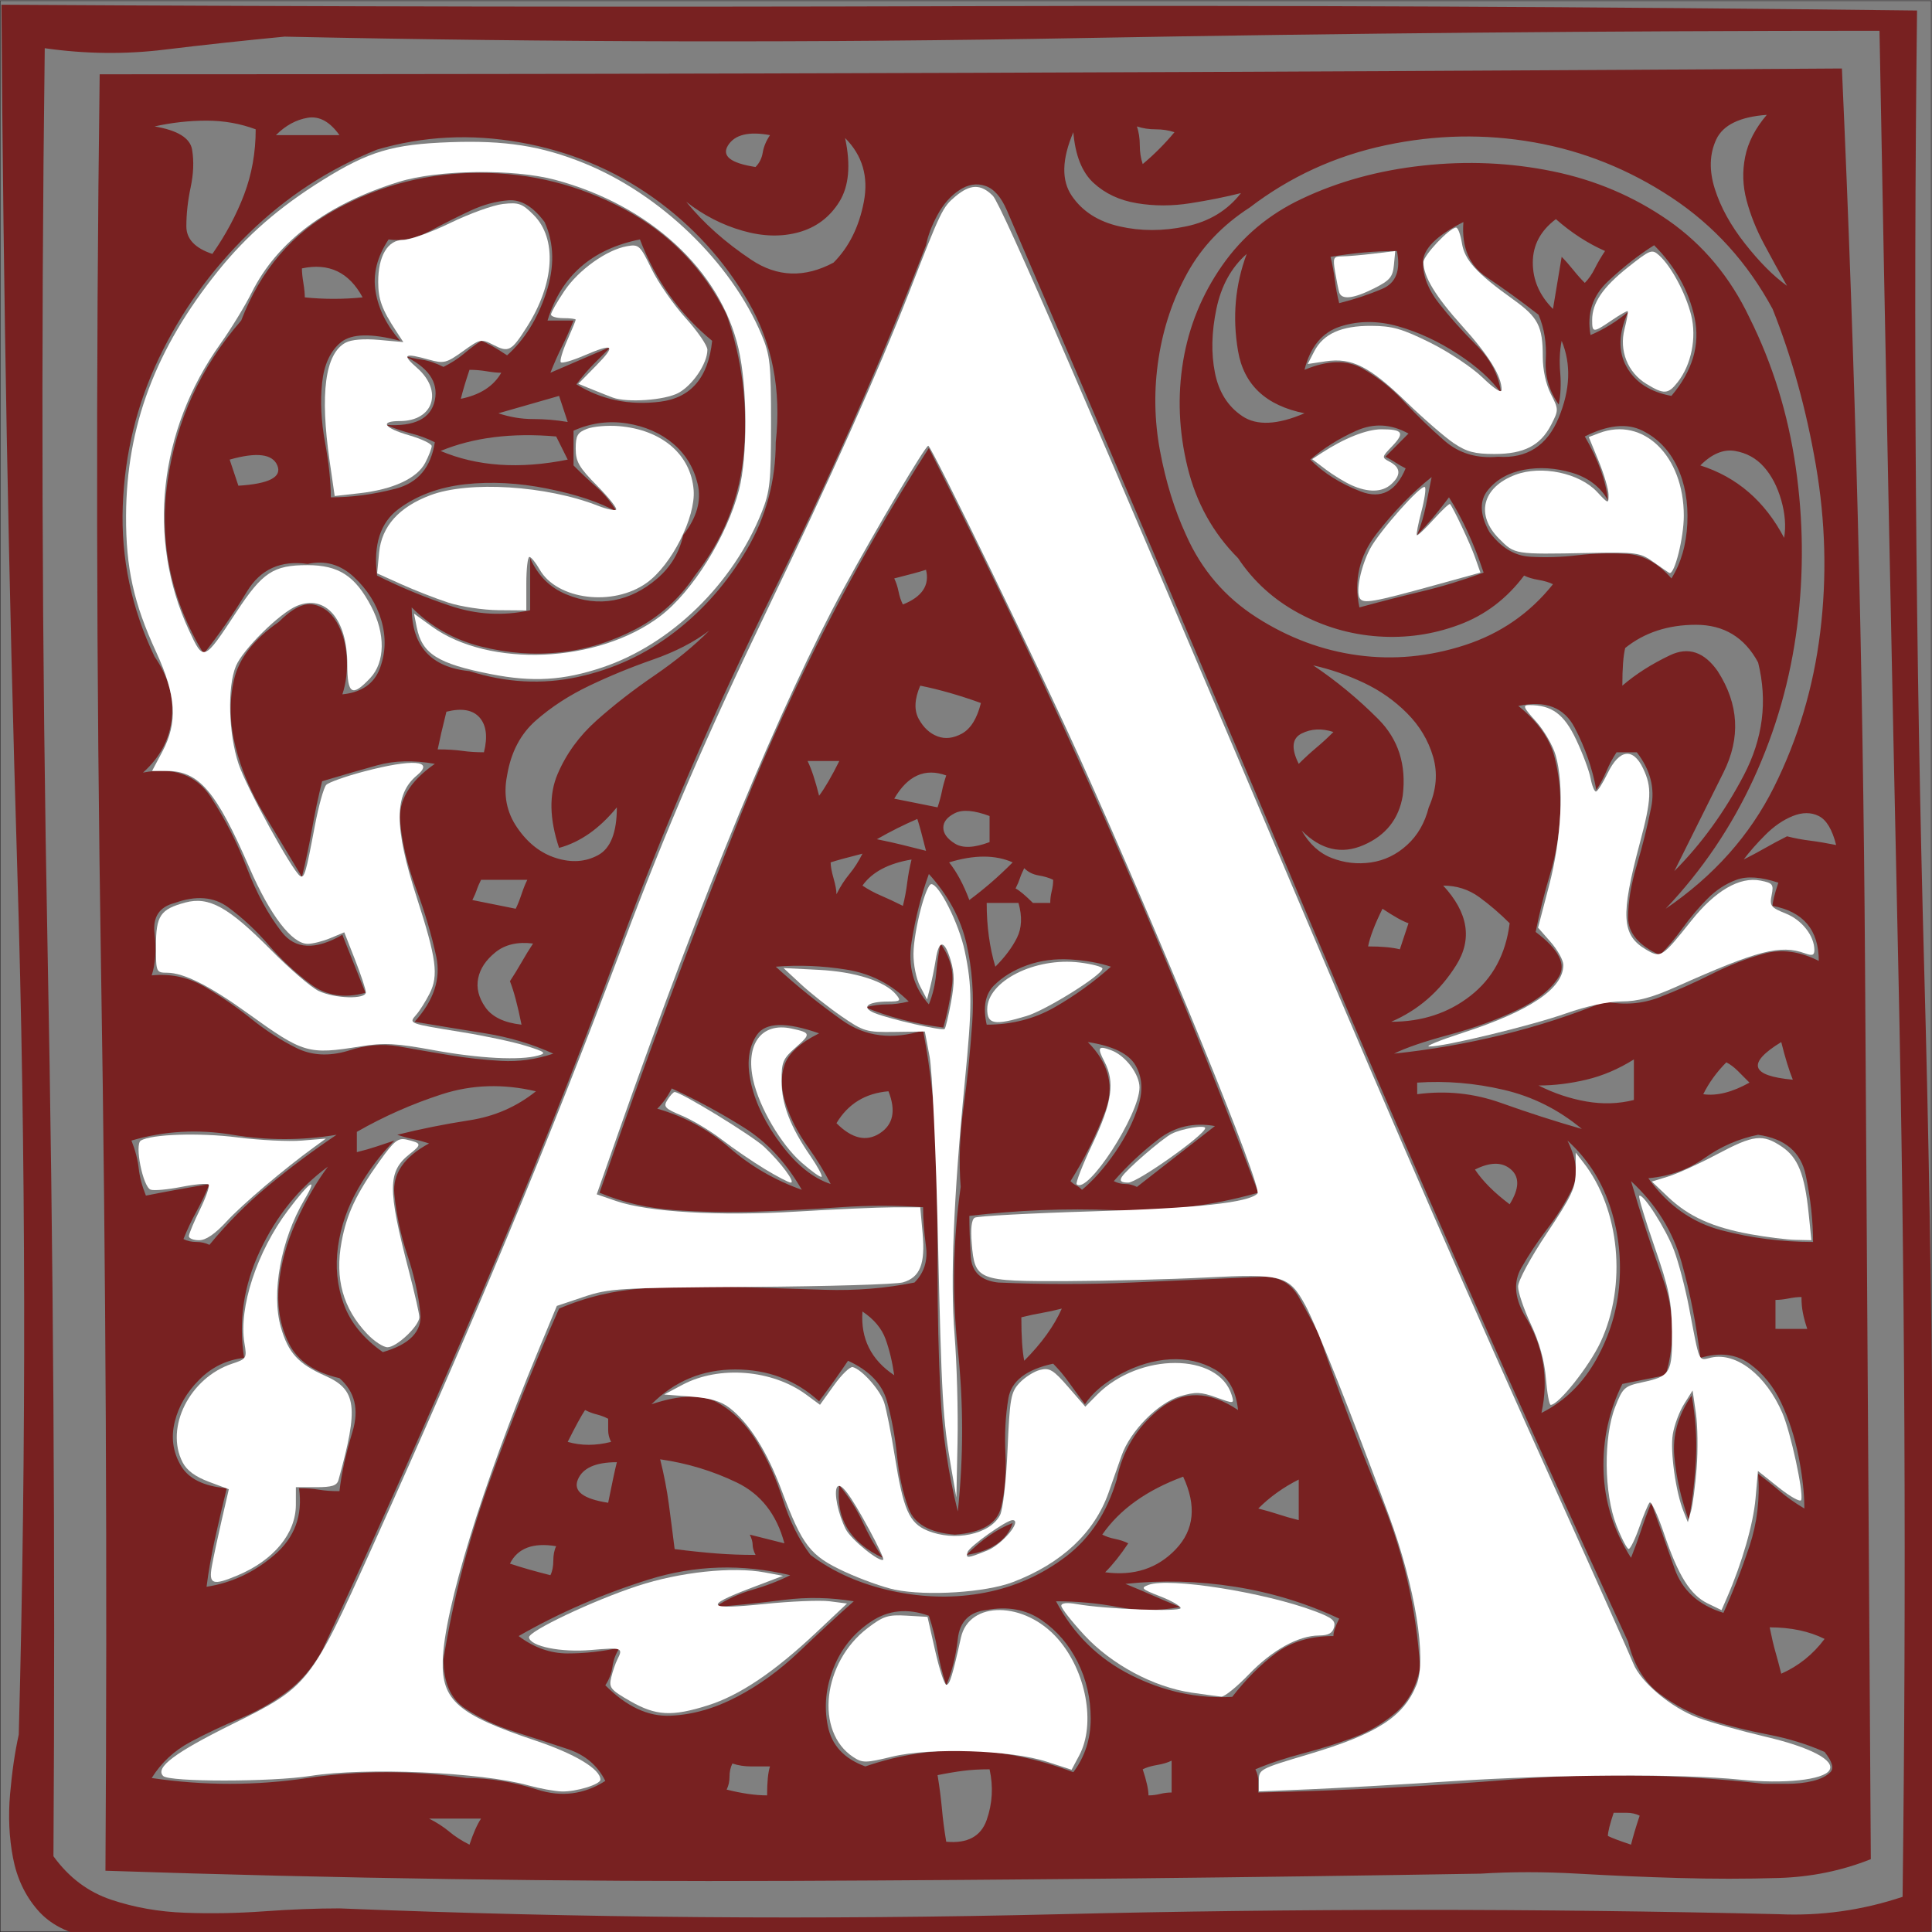 <?xml version="1.0" encoding="UTF-8" standalone="no"?>
<svg
   xmlns:dc="http://purl.org/dc/elements/1.1/"
   xmlns:cc="http://creativecommons.org/ns#"
   xmlns:rdf="http://www.w3.org/1999/02/22-rdf-syntax-ns#"
   xmlns:svg="http://www.w3.org/2000/svg"
   xmlns="http://www.w3.org/2000/svg"
   xmlns:sodipodi="http://sodipodi.sourceforge.net/DTD/sodipodi-0.dtd"
   xmlns:inkscape="http://www.inkscape.org/namespaces/inkscape"
   viewBox="0 0 6001.333 6001.333"
   height="6001.333"
   width="6001.333"
   xml:space="preserve"
   id="svg2"
   version="1.1"
   sodipodi:docname="filled2.svg"
   inkscape:version="1.0.1 (c497b03c, 2020-09-10)"><rect x="0" y="0" width="6001.333" height="6001.333" fill="#808080" stroke="none"/><sodipodi:namedview
     pagecolor="#ffffff"
     bordercolor="#666666"
     borderopacity="1"
     objecttolerance="10"
     gridtolerance="10"
     guidetolerance="10"
     inkscape:pageopacity="0"
     inkscape:pageshadow="2"
     inkscape:window-width="1202"
     inkscape:window-height="797"
     id="namedview23"
     showgrid="false"
     inkscape:zoom="0.078195341"
     inkscape:cx="2594.2881"
     inkscape:cy="3308.6288"
     inkscape:window-x="197"
     inkscape:window-y="23"
     inkscape:window-maximized="0"
     inkscape:current-layer="g22"
     inkscape:object-paths="false"
     inkscape:snap-intersection-paths="false"
     inkscape:document-rotation="0" /><defs
     id="defs6" /><g
     transform="matrix(1.333,0,0,-1.333,0,6001.333)"
     id="g10"><g
       transform="scale(0.1)"
       id="g12"><g
         transform="scale(2.761)"
         id="g18"><path
           id="path20"
           style="fill:none;stroke:#231f20;stroke-width:3.622;stroke-linecap:butt;stroke-linejoin:miter;stroke-miterlimit:10;stroke-dasharray:none;stroke-opacity:1"
           d="M 16300,1.811 H 1.811 V 16300 H 16300 Z" /></g><g
         transform="matrix(6.344,0,0,6.362,-58308.172,-58749.141)"
         id="g22"
         style="fill:#800000"><path
           id="path24"
           style="fill:#782121;fill-opacity:1;fill-rule:nonzero;stroke:none"
           d="m 15829.5,11443.5 c -7.1,21.1 -12.5,40.6 -15.9,58.2 -3.6,17.7 -5.3,37.2 -5.3,58.5 -14.2,0 -30.1,-1.8 -47.8,-5.4 -17.6,-3.5 -33.6,-5.2 -47.7,-5.2 v -106.1 z m 63.7,-1135.6 c -56.7,28.2 -123.9,42.4 -201.7,42.4 7.1,-35.4 14.1,-65.5 21.2,-90.2 7.1,-24.8 14.2,-51.4 21.3,-79.6 63.6,28.2 116.8,70.7 159.2,127.4 z m -159.2,2186.2 c -127.4,-77.8 -113.3,-123.8 42.5,-137.9 -14.3,35.3 -28.4,81.3 -42.5,137.9 z m 21.2,753.6 c 28.2,-7.1 56.5,-12.5 84.9,-15.9 28.3,-3.6 60.2,-8.9 95.5,-16 -14.2,56.6 -35.5,92 -63.7,106.2 -28.3,14.1 -60.2,14.1 -95.4,0 -35.5,-14.2 -69.1,-37.2 -100.9,-69 -31.9,-31.9 -58.4,-61.9 -79.6,-90.3 28.3,14.3 54.9,28.4 79.7,42.6 24.8,14.1 51.2,28.2 79.5,42.4 z m -74.3,2642.6 c -99,-7.1 -161,-37.2 -185.7,-90.2 -24.8,-53.1 -26.6,-113.2 -5.4,-180.4 21.2,-67.2 58.3,-134.5 111.5,-201.7 53,-67.2 104.4,-118.6 153.9,-153.9 -28.3,49.6 -56.6,100.8 -84.9,153.9 -28.4,53.1 -49.6,106.2 -63.7,159.3 -14.2,52.9 -15.9,106 -5.2,159.1 10.5,53 37.1,104.4 79.5,153.9 z m -233.4,-3587.2 c 49.4,-7.1 106.1,7 169.8,42.4 -14.2,14.1 -28.4,28.2 -42.5,42.5 -14.3,14.2 -28.4,24.7 -42.5,31.8 -35.4,-35.4 -63.7,-74.3 -84.8,-116.7 z m -10.7,2303.1 c 134.4,-42.6 237.1,-131 307.8,-265.3 7.1,42.4 3.5,88.4 -10.6,137.9 -14.2,49.6 -35.4,90.1 -63.7,122 -28.4,31.9 -63.8,51.2 -106.2,58.4 -42.5,7.1 -84.9,-10.6 -127.3,-53 z m -42.4,-3863.2 c -28.3,77.7 -46,155.6 -53.1,233.5 -7.1,77.7 14.1,152 63.6,222.9 14.1,-77.9 19.4,-153.9 16,-228.2 -3.6,-74.3 -12.4,-150.5 -26.5,-228.2 z m 254.6,1411.5 c -70.7,-14.2 -136.1,-42.6 -196.2,-85 -60.2,-42.4 -129.3,-67.1 -207,-74.2 70.7,-99 161,-162.8 270.6,-191.1 109.6,-28.4 221,-42.4 334.4,-42.4 0,77.8 -9,159.2 -26.7,244.1 -17.6,84.9 -76,134.4 -175.1,148.6 z m 0,1729.9 c -49.5,91.9 -125.6,138.1 -228.1,138.1 -102.6,0 -189.3,-28.3 -260.1,-85 -7.1,-28.3 -10.5,-74.3 -10.5,-138 49.5,42.5 107.9,79.5 175.1,111.4 67.2,31.9 125.5,12.4 175.1,-58.2 77.8,-120.5 85,-244.3 21.1,-371.6 -63.7,-127.3 -123.8,-247.6 -180.3,-360.8 99.1,99.1 183.9,215.8 254.7,350.2 70.7,134.4 88.4,272.4 53,413.9 z m -466.8,-4330.11 c 7,28.2 17.5,63.65 31.7,106.23 -14.2,6.97 -30.2,10.54 -47.8,10.54 -17.7,0 -33.6,0 -47.7,0 -14.2,-42.42 -21.2,-70.79 -21.2,-84.83 14.1,-7.14 42.4,-17.84 85,-31.94 z m 339.4,849.11 c 35.4,77.7 67.3,159.1 95.6,244 28.3,84.8 39,173.3 31.8,265.4 28.3,-21.3 54.9,-42.5 79.6,-63.7 24.8,-21.2 54.8,-42.5 90.3,-63.6 0,56.5 -7.2,120.1 -21.3,191 -14.2,70.7 -35.4,136.2 -63.7,196.2 -28.3,60.1 -67.2,108 -116.7,143.4 -49.6,35.3 -109.6,42.4 -180.4,21.2 -14.2,120.3 -37.1,237 -69,350.3 -31.9,113.2 -93.7,212.3 -185.6,297.1 35.3,-120.3 74.1,-238.9 116.5,-355.6 42.5,-116.7 46,-235.3 10.7,-355.4 l -159.1,-31.9 c -49.5,-99.1 -72.6,-205.2 -69.1,-318.4 3.6,-113.3 37.2,-219.4 101,-318.4 14,35.3 26.4,68.8 37,100.7 10.5,31.9 22.9,65.5 37.1,100.9 28.3,-77.8 56.7,-157.4 85,-238.8 28.2,-81.4 88.4,-136.2 180.3,-164.4 z m -191,4457.5 c 77.9,92 106.2,187.4 85,286.5 -21.3,99.1 -70.9,187.5 -148.6,265.3 -56.7,-35.4 -113.2,-79.7 -169.8,-132.6 -56.7,-53.1 -77.9,-118.6 -63.7,-196.3 49.6,21 95.6,49.4 138,84.8 -35.5,-77.9 -37.3,-145 -5.4,-201.6 31.9,-56.7 86.7,-92 164.5,-106.1 z M 14842.5,12335 c 56.6,-28.5 114.9,-48 175.1,-58.5 60.1,-10.5 118.4,-8.8 175.1,5.4 v 148.6 c -56.7,-35.4 -115,-60.2 -175.1,-74.3 -60.2,-14.2 -118.5,-21.2 -175.1,-21.2 z m 169.9,2939.8 c 14.1,14.1 26.4,31.8 36.9,53 10.6,21.2 23.2,42.4 37.4,63.8 -63.8,28.1 -124,67.1 -180.5,116.7 -56.7,-42.4 -84.8,-95.6 -84.8,-159.2 0,-63.8 24.5,-120.2 74.1,-169.8 l 31.9,191 c 14.1,-14.2 28.2,-30.2 42.4,-47.8 14.1,-17.6 28.3,-33.6 42.6,-47.7 z m -223,-3778.4 c 35.4,-56.6 58.4,-115 68.9,-175.1 10.6,-60.2 8.9,-122.1 -5.2,-185.7 84.8,42.4 152.1,107.9 201.7,196.4 49.5,88.4 77.7,182.1 84.8,281.2 7.1,99.1 -5.3,194.6 -37.1,286.5 -31.9,92 -83.2,169.8 -153.9,233.6 35.3,-70.9 40.7,-130.9 15.9,-180.5 -24.7,-49.5 -54.9,-97.2 -90.2,-143.2 -35.3,-46.1 -67.2,-93.8 -95.5,-143.3 -28.3,-49.6 -24.8,-106.1 10.6,-169.9 z m 307.8,2982.4 c -28.3,49.6 -72.6,83.1 -132.7,100.8 -60.2,17.7 -118.6,21.2 -175.2,10.7 -56.6,-10.7 -100.8,-35.4 -132.7,-74.3 -31.9,-39 -30,-90.3 5.5,-153.9 42.4,-56.6 91.8,-86.8 148.4,-90.2 56.7,-3.6 115,-1.9 175.3,5.3 60,7 120.2,8.7 180.3,5.2 60,-3.5 115,-33.6 164.5,-90.1 35.4,56.5 54.8,123.7 58.4,201.6 3.6,77.8 -8.8,146.9 -37.1,206.9 -28.4,60.1 -70.8,104.4 -127.5,132.7 -56.6,28.3 -127.2,21.2 -212,-21.2 49.5,-85 77.7,-162.9 84.8,-233.5 z m -360.8,-2578.9 c 35.2,56.5 37.1,98.9 5.2,127.2 -31.9,28.3 -76,28.3 -132.7,0 28.4,-42.4 70.8,-84.8 127.5,-127.2 z m -339.7,403.2 c 106.2,14.1 208.7,3.4 307.8,-31.9 99,-35.3 198.1,-67.2 297.2,-95.5 -85,70.7 -180.5,118.6 -286.6,143.3 -106.2,24.8 -212.2,33.7 -318.4,26.5 z m 1475.2,488.2 c 0,113.2 -56.6,180.4 -169.7,201.6 0,14.2 6.9,42.5 21.1,85 -63.7,21.2 -115,24.8 -153.8,10.5 -39,-14.2 -74.3,-37.2 -106.2,-69 -31.9,-31.9 -61.9,-67.2 -90.3,-106 -28.3,-39.1 -56.6,-72.6 -84.8,-100.8 -77.9,35.2 -116.7,81.2 -116.7,137.9 0,56.6 10.5,120.3 31.8,191 21.1,70.7 38.8,141.5 53,212.3 14.3,70.7 -3.4,137.9 -52.9,201.7 h -74.3 c -14.2,-21.4 -26.6,-44.3 -37.2,-69.1 -10.7,-24.8 -23,-47.7 -37.1,-68.9 -14.3,77.7 -40.7,153.9 -79.6,228.2 -39,74.3 -107.9,100.8 -207,79.5 70.7,-56.6 114.9,-118.5 132.6,-185.7 17.6,-67.2 24.7,-137.9 21.3,-212.2 -3.6,-74.3 -15.9,-146.9 -37.1,-217.7 -21.4,-70.7 -39.1,-141.5 -53.1,-212.2 84.8,-63.8 113.1,-118.6 84.8,-164.6 -28.4,-45.9 -79.5,-86.6 -153.9,-122 -74.3,-35.4 -157.4,-65.4 -249.3,-90.2 -92,-24.8 -159.2,-47.6 -201.6,-68.9 134.3,14.1 266.9,37.1 397.8,68.9 131,31.9 256.5,72.6 377,122.1 70.6,-14.2 137.7,-8.8 201.5,16 63.7,24.7 127.3,52.9 191,84.8 63.7,31.9 127.3,56.7 191.1,74.3 63.6,17.7 130.8,8.9 201.6,-26.5 z m -1379.7,275.9 c 92,-99.1 107.8,-196.3 47.7,-291.8 -60.1,-95.6 -139.6,-164.6 -238.7,-207 113.2,0 210.4,31.8 291.8,95.6 81.5,63.6 129.1,152 143.4,265.3 -35.5,35.3 -72.6,67.2 -111.5,95.5 -39,28.2 -83.1,42.4 -132.7,42.4 z m -222.9,-84.8 c -28.3,-56.7 -45.9,-102.7 -52.9,-138 49.5,0 88.4,-3.5 116.7,-10.6 l 31.7,95.5 c -21.2,7.1 -53,24.8 -95.5,53.1 z m 180.5,1581.2 c -70.9,-56.6 -138,-125.5 -201.7,-206.9 -63.8,-81.4 -84.9,-171.5 -63.6,-270.6 77.7,21.2 153.9,40.7 228.2,58.4 74.3,17.6 150.3,40.7 228.1,69 -35.4,106.1 -77.8,198 -127.3,275.8 -42.4,-56.6 -81.5,-102.6 -116.8,-137.8 14.1,35.2 24.6,70.7 31.8,106.1 7.1,35.3 14.2,70.8 21.3,106 z m -371.5,806.7 c 7.1,-28.3 12.4,-56.6 15.9,-85 3.4,-28.3 8.9,-56.6 16,-84.8 56.5,14.1 109.6,31.8 159.1,52.9 49.6,21.3 67.2,67.3 53.1,138.2 -42.4,0 -83.1,-1.9 -122,-5.5 -39,-3.5 -79.7,-8.8 -122.1,-15.8 z m 276,-774.8 c -14.2,7.2 -26.6,14.1 -37.2,21.3 -10.6,7.1 -23,14.1 -37.1,21.2 14.1,14 28.2,28.1 42.4,42.4 14.1,14.2 28.2,28.3 42.4,42.5 -63.8,35.3 -127.3,38.9 -191,10.6 -63.8,-28.3 -120.3,-63.6 -169.8,-106 49.5,-49.6 111.5,-88.6 185.8,-116.9 74.3,-28.3 129.1,0 164.5,84.9 z m -371.5,360.9 c 84.8,35.3 155.6,37.2 212.2,5.2 56.7,-31.9 107.9,-72.4 153.9,-122 46,-49.4 95.5,-97.3 148.6,-143.3 53.1,-46 118.6,-65.4 196.4,-58.3 106.1,-7.1 180.4,40.7 222.8,143.3 42.4,102.5 46,196.3 10.7,281.3 -7.2,-35.5 -8.9,-74.5 -5.3,-116.9 3.4,-42.4 1.7,-81.4 -5.3,-116.7 -35.4,49.6 -51.3,104.3 -47.8,164.6 3.4,60 -5.4,115 -26.5,164.5 -63.7,49.5 -127.4,95.5 -191,137.9 -63.7,42.4 -92.1,109.6 -85,201.7 -99,-49.5 -148.6,-99.1 -148.6,-148.6 0,-49.5 19.4,-99.1 58.4,-148.6 38.9,-49.5 84.8,-100.9 137.9,-153.9 53.1,-53 83.1,-111.4 90.3,-175.1 -35.3,49.5 -88.4,97.2 -159.2,143.2 -70.9,46 -143.3,79.6 -217.6,100.8 -74.3,21.2 -145.1,21.2 -212.2,0 -67.2,-21.2 -111.5,-74.3 -132.7,-159.1 z m 360.8,-1560.1 c -14.2,-85 -61.9,-145.2 -143.3,-180.5 -81.4,-35.4 -157.4,-17.8 -228,53.1 28.2,-49.5 65.3,-83.3 111.3,-100.9 45.9,-17.7 93.8,-23.1 143.3,-16 49.5,7.2 93.7,28.4 132.6,63.8 39,35.3 65.4,81.3 79.7,138 28.3,63.7 33.5,125.6 15.9,185.7 -17.7,60.1 -49.6,113.1 -95.6,159.1 -45.9,46 -99,83.2 -159.1,111.5 -60.2,28.3 -122.1,49.5 -185.7,63.8 84.8,-56.7 164.4,-122.2 238.7,-196.5 74.3,-74.2 104.3,-167.9 90.2,-281.1 z m -382,116.8 c 21.2,21.1 42.4,40.6 63.6,58.3 21.2,17.7 42.4,37 63.8,58.4 -42.4,14 -81.5,12.2 -116.7,-5.5 -35.5,-17.6 -39.1,-54.8 -10.7,-111.2 z M 13813,10785.5 c 28.3,-7.2 53.1,-14.3 74.3,-21.4 21.2,-7.1 45.9,-14.1 74.3,-21.1 v 148.6 c -28.4,-14.2 -54.8,-30.1 -79.6,-47.8 -24.8,-17.6 -47.8,-37.2 -69,-58.3 z m 169.8,4011.7 c -141.5,28.2 -222.9,104.2 -244.1,228.1 -21.3,123.8 -10.6,242.2 31.8,355.6 -56.6,-49.6 -93.7,-116.8 -111.4,-201.6 -17.7,-85 -19.5,-162.9 -5.3,-233.6 14.1,-70.7 47.7,-123.8 100.8,-159.1 53,-35.5 129.1,-31.9 228.2,10.6 z m 1719.4,382.1 c -92,169.7 -215.8,305.9 -371.6,408.5 -155.7,102.5 -323.7,169.9 -504,201.7 -180.5,31.9 -362.7,28.4 -546.6,-10.7 -184.1,-39 -350.3,-115 -498.7,-228.1 -99.1,-63.8 -175.3,-143.3 -228.4,-238.9 -53.1,-95.5 -88.4,-199.8 -106,-313 -17.7,-113.3 -16,-226.5 5.2,-339.6 21.3,-113.3 53.1,-215.8 95.6,-307.7 56.6,-127.5 143.3,-228.3 260,-302.6 116.7,-74.3 240.4,-120.4 371.4,-138 131,-17.7 261.8,-5.3 392.7,37.1 131,42.4 238.9,116.9 323.7,223.1 -14.2,7 -31.9,12.2 -53.1,15.8 -21.2,3.6 -38.9,8.8 -53,15.9 -63.7,-84.8 -143.3,-145 -238.8,-180.3 -95.5,-35.5 -194.6,-49.7 -297.2,-42.6 -102.6,7.1 -199.9,35.5 -291.8,85 -91.9,49.5 -166.3,116.7 -222.9,201.7 -92,91.9 -153.9,203.3 -185.8,334.2 -31.9,131 -37.1,260.1 -15.9,387.5 21.2,127.2 69,244 143.3,350.1 74.3,106.2 171.5,187.5 292,244.2 134.3,63.6 282.8,104.3 445.6,121.9 162.7,17.7 321.9,10.7 477.6,-21.2 155.7,-31.9 297.2,-91.9 424.6,-180.3 127.2,-88.6 226.3,-207 297.2,-355.6 84.9,-169.8 141.4,-352 169.7,-546.6 28.3,-194.6 30.2,-389.2 5.4,-583.7 -24.8,-194.6 -77.9,-380.4 -159.3,-557.2 -81.4,-176.9 -189.3,-336.1 -323.7,-477.5 176.8,120.1 309.5,268.7 398,445.7 88.4,176.8 145.1,366.1 169.8,567.8 24.8,201.5 19.4,404.9 -15.9,610.2 -35.3,205.2 -88.4,396.2 -159.1,573.2 z M 13494.7,9862.07 c -14.3,-7.14 -32,-12.4 -53.2,-15.92 -21.3,-3.56 -38.9,-8.83 -53,-15.8 14.1,-42.58 21.2,-74.46 21.2,-95.53 14.1,0 28.2,1.7 42.4,5.27 14.1,3.4 28.3,5.26 42.6,5.26 z m 10.5,5964.63 c -21.3,7.1 -44.2,10.6 -69,10.6 -24.8,0 -47.8,3.5 -68.9,10.6 7,-21.4 10.5,-44.3 10.5,-69.1 0,-24.7 3.6,-47.8 10.7,-68.8 42.4,35.3 81.3,74.3 116.7,116.7 z m 148.6,-3640.3 c -77.8,14.1 -146.9,-1.9 -206.9,-47.8 -60.2,-46 -115.1,-97.3 -164.6,-153.9 14.1,-7.1 28.2,-10.5 42.4,-10.5 14.3,0 28.4,-3.6 42.6,-10.7 z m -413.9,-1496.5 c 14.1,-7.1 30,-12.5 47.7,-15.9 17.6,-3.6 33.6,-8.8 47.8,-16 -28.3,-42.4 -56.6,-77.8 -84.8,-106 106,-14.2 192.7,14.1 259.9,84.9 67.2,70.7 76.2,159.1 26.6,265.3 -134.5,-49.6 -233.6,-120.3 -297.2,-212.3 z m -74.3,1263 c 42.4,35.4 83.1,81.2 122.1,137.9 38.9,56.6 67.2,113.1 84.9,169.7 17.6,56.7 14.1,106.2 -10.7,148.6 -24.8,42.4 -83.1,70.8 -175.1,85 77.7,-77.8 98.9,-162.8 63.6,-254.7 -35.3,-92 -77.7,-177 -127.2,-254.7 6.9,-7.1 14.1,-12.4 21.2,-16 7.1,-3.5 14.1,-8.8 21.2,-15.8 z m -31.9,3873.8 c -42.4,-99.1 -44.3,-177 -5.3,-233.6 38.9,-56.7 97.3,-93.8 175.1,-111.4 77.9,-17.7 159.3,-17.7 244.2,0 84.8,17.6 152.1,58.3 201.7,122 -56.7,-14.2 -118.6,-26.6 -185.8,-37.1 -67.2,-10.6 -132.7,-10.6 -196.3,0 -63.8,10.5 -116.9,35.3 -159.3,74.3 -42.4,38.9 -67.2,100.8 -74.3,185.8 z m 583.7,-5731 c 49.6,63.6 102.5,116.7 159.2,159.1 56.6,42.4 127.4,63.6 212.4,63.6 0,14.1 6.9,35.3 21.2,63.8 -120.4,56.5 -247.9,95.4 -382.2,116.7 -134.4,21.2 -268.7,24.8 -403.1,10.6 35.3,-14.3 68.7,-28.4 100.6,-42.5 31.9,-14.2 65.5,-28.3 100.9,-42.4 -77.8,-14.2 -153.8,-14.2 -228.1,0 -74.3,14.1 -150.5,21.2 -228.2,21.2 63.6,-120.3 155.6,-210.5 275.8,-270.6 120.3,-60.2 244.2,-86.7 371.5,-79.5 z m -774.7,1390.2 c 0,-70.9 3.6,-123.8 10.6,-159.1 63.7,63.6 109.7,127.2 138,191 -28.3,-7.1 -53.1,-12.5 -74.3,-16.1 -21.2,-3.6 -46,-8.8 -74.3,-15.8 z m 106.2,1517.7 c 0,14.1 1.7,28.2 5.2,42.4 3.6,14.1 5.5,28.2 5.5,42.4 -14.3,7.1 -32.1,12.4 -53.3,16 -21.2,3.5 -38.9,12.4 -53,26.6 -7,-14.2 -12.5,-26.6 -15.9,-37.2 -3.5,-10.7 -8.8,-23 -15.9,-37.1 14.1,-7.2 35.3,-24.9 63.8,-53.1 z m -233.5,0 c 0,-85 10.6,-162.8 31.8,-233.5 35.3,35.3 61.9,70.7 79.5,106.1 17.7,35.3 19.6,77.9 5.5,127.4 z m 0,-445.8 c 92,0 175.1,21.2 249.4,63.6 74.3,42.4 143.2,92.1 207,148.7 -42.6,14.1 -92.1,23 -148.7,26.5 -56.7,3.4 -109.7,-3.5 -159.2,-21.2 -49.5,-17.7 -90.1,-42.4 -122,-74.3 -31.9,-31.9 -40.7,-79.6 -26.5,-143.3 z m 95.5,-1825.5 c -21.3,-63.7 -77.8,-102.6 -169.8,-116.7 56.6,56.5 113.2,95.4 169.8,116.7 z m -159.2,2282 c 28.3,21 54.7,42.2 79.5,63.6 24.8,21.2 51.3,45.9 79.7,74.3 -63.7,28.2 -141.6,28.2 -233.5,0 28.3,-35.4 53,-81.4 74.3,-137.9 z m 74.3,307.7 c -56.7,21.1 -99.1,24.6 -127.4,10.5 -28.4,-14.2 -42.5,-31.9 -42.5,-53 0,-21.3 14.1,-40.8 42.5,-58.4 28.3,-17.7 70.7,-15.9 127.4,5.4 z m -159.2,-3757.01 c 77.7,-7.13 127.3,19.37 148.5,79.57 21.2,60.08 24.8,121.97 10.7,185.79 -35.5,0 -67.4,-1.86 -95.6,-5.43 -28.3,-3.57 -60.2,-8.84 -95.4,-15.97 7,-42.42 12.3,-83.13 15.9,-121.98 3.4,-39.02 8.8,-79.56 15.9,-121.98 z m -95.5,4234.51 c -21.3,-49.4 -23,-90.2 -5.4,-122.1 17.6,-31.8 40.7,-53.1 69.1,-63.6 28.1,-10.6 58.2,-7.1 90.1,10.5 31.8,17.7 54.9,55 69.1,111.6 -78,28.2 -152.3,49.4 -222.9,63.6 z m 95.5,-328.9 c -77.8,28.2 -141.5,-0.1 -191,-85 l 159.2,-31.8 c 7,21.1 12.3,40.7 15.9,58.3 3.4,17.7 8.8,37.1 15.9,58.5 z m -159.2,626.2 c 70.7,28.1 99,70.6 84.9,127.2 -21.4,-7.1 -60.2,-17.6 -116.7,-31.7 6.9,-14.2 12.2,-30.2 15.8,-47.8 3.5,-17.7 8.8,-33.6 16,-47.7 z m 53,-785.5 c -49.5,-21.2 -99,-45.9 -148.6,-74.3 35.4,-7.1 67.2,-14.1 95.6,-21.2 28.3,-7.1 56.6,-14.1 84.9,-21.2 -14.2,56.7 -24.8,95.5 -31.9,116.7 z m -21.2,-148.6 c -85,-14.2 -145,-45.9 -180.3,-95.5 21,-14.2 44.1,-26.6 68.9,-37.1 24.7,-10.6 51.2,-23 79.6,-37.2 7.1,28.3 12.4,56.6 15.9,85 3.5,28.2 8.8,56.5 15.9,84.8 z m -180.3,-1655.6 c -7.2,-99.1 31.7,-176.9 116.7,-233.4 -7.1,49.5 -17.8,93.6 -31.9,132.6 -14.2,38.9 -42.4,72.5 -84.8,100.8 z m 74.3,-902.1 c -120.4,56.6 -173.5,145 -159.3,265.3 35.3,-42.4 63.6,-86.7 84.9,-132.7 21.1,-46 45.9,-90.2 74.4,-132.6 z m -169.8,1591.9 c 56.5,-56.6 109.6,-69 159.1,-37.1 49.5,31.9 60,83.1 31.9,154 -85,-7.1 -148.6,-46.1 -191,-116.9 z m 0,838.5 c 14,28.2 30,53 47.7,74.2 17.6,21.3 33.6,46 47.8,74.5 -56.7,-14.3 -95.7,-24.9 -116.9,-31.9 0,-14.3 3.6,-33.6 10.7,-58.4 7.1,-24.7 10.7,-44.3 10.7,-58.4 z m 870.1,-3215.75 c 42.4,56.52 63.8,121.98 63.8,196.25 0,74.3 -16,143.2 -47.8,207 -31.9,63.7 -76.1,114.9 -132.7,153.9 -56.6,38.8 -123.9,51.2 -201.6,37.1 -63.7,-7.1 -99.1,-42.4 -106.1,-106 -7.2,-63.8 -21.3,-120.3 -42.5,-169.8 -14.2,42.4 -24.8,84.8 -31.8,127.2 -7.2,42.4 -17.7,85 -32,127.4 -77.8,28.2 -148.6,21.2 -212.2,-21.2 -63.7,-42.4 -109.7,-99 -137.9,-169.8 -28.3,-70.8 -35.5,-141.5 -21.2,-212.22 14.1,-70.9 60,-120.45 137.9,-148.65 247.7,84.89 502.4,77.87 764.1,-21.18 z m -933.9,3576.65 c 21.2,28.2 46,70.6 74.3,127.3 h -116.7 c 14.1,-28.4 28.2,-70.8 42.4,-127.3 z m 382,-859.8 c 28.4,-148.5 44.3,-297 47.9,-445.6 3.4,-148.6 5.3,-297.2 5.3,-445.9 0,-148.6 3.4,-295.3 10.5,-440.4 7.1,-145 28.3,-288.3 63.8,-429.8 21.1,198.1 21.1,396.1 0,594.2 -21.4,198.2 -17.9,396.3 10.6,594.5 -7.1,91.9 -3.7,189.2 10.5,291.8 14.1,102.6 24.7,205.2 31.8,307.9 7.1,102.5 0,199.8 -21.2,291.8 -21.2,91.9 -67.2,176.8 -138,254.7 -28.3,-77.9 -49.5,-161.1 -63.6,-249.5 -14.2,-88.5 7,-164.5 63.6,-228.1 14.3,35.3 23.1,72.4 26.7,111.4 3.4,38.9 8.8,76 15.9,111.5 35.3,-49.6 49.6,-100.9 42.4,-153.9 -7.1,-53.1 -17.8,-104.4 -31.9,-153.9 -106.1,14.1 -201.7,38.9 -286.5,74.3 28.2,7 54.8,10.6 79.6,10.6 24.8,0 51.2,3.5 79.7,10.6 -63.8,63.7 -139.8,102.5 -228.2,116.7 -88.5,14.1 -175.2,17.7 -260.1,10.7 77.8,-70.9 159.2,-136.3 244.1,-196.4 84.8,-60.1 183.8,-72.4 297.1,-37.2 z m -382,-10.5 c -120.3,42.4 -196.3,40.6 -228.2,-5.4 -31.9,-45.9 -38.8,-106 -21.2,-180.3 17.6,-74.3 54.7,-148.6 111.3,-222.9 56.7,-74.4 116.7,-122.2 180.5,-143.2 -21.2,42.4 -49.5,88.4 -84.8,137.9 -35.5,49.5 -62.1,100.8 -79.7,153.9 -17.7,52.9 -19.6,100.7 -5.3,143.1 14.2,42.4 56.6,81.5 127.4,116.9 z m -191,-2791.18 c 0,49.38 3.5,84.66 10.7,106.01 -21.4,0 -44.3,0 -69.1,0 -24.8,0 -47.8,3.57 -69.1,10.7 -7,-14.21 -10.5,-30.18 -10.5,-47.85 0,-17.61 -3.5,-33.58 -10.6,-47.68 56.6,-14.21 106.1,-21.18 148.6,-21.18 z m 10.7,6081.18 c -77.9,14.3 -129.2,1.9 -154,-37.2 -24.7,-39 8.9,-65.4 100.8,-79.5 14.1,14.1 23,31.7 26.5,53.1 3.6,21.2 12.4,42.4 26.7,63.6 z m 275.8,-10.5 c 21.2,-99.1 14.1,-177 -21.2,-233.6 -35.4,-56.7 -85,-93.8 -148.6,-111.5 -63.8,-17.7 -132.7,-15.9 -206.9,5.5 -74.4,21.1 -143.4,56.6 -207,106.1 63.6,-78 143.1,-148.7 238.8,-212.3 95.5,-63.8 196.3,-67.2 302.5,-10.6 56.5,56.5 93.7,130.9 111.3,222.8 17.6,91.9 -5.2,169.8 -68.9,233.6 z m -329,-5189.9 c -7.1,14.1 -10.6,26.5 -10.6,37.2 0,10.5 -3.6,22.9 -10.5,37.1 l 127.2,-31.9 c -28.4,106.2 -86.7,180.5 -175.1,222.9 -88.5,42.5 -182.2,70.7 -281.3,84.9 14.3,-56.7 24.8,-111.5 31.9,-164.4 7.2,-53.1 14.1,-107.9 21.3,-164.5 56.6,-7.2 107.8,-12.4 153.8,-16 46,-3.6 93.8,-5.3 143.3,-5.3 z m 169.9,1337.3 c -56.7,99 -127.6,175 -212.4,228.1 -84.9,53.1 -173.3,100.9 -265.2,143.3 -14.2,-28.3 -31.9,-53.1 -53.1,-74.3 99.1,-28.3 187.5,-76.2 265.3,-143.3 77.8,-67.2 166.3,-118.4 265.4,-153.8 z m 562.5,-1263 c -92.1,7 -148.7,38.8 -170,95.4 -21.1,56.7 -35.3,120.3 -42.4,191.2 -7.1,70.7 -19.5,137.9 -37.1,201.7 -17.6,63.6 -65.5,113.1 -143.2,148.6 -14.3,-21.4 -30.2,-44.3 -47.8,-69.1 -17.7,-24.7 -37.2,-51.4 -58.4,-79.5 -85,77.7 -187.6,116.7 -307.9,116.7 -120.2,0 -222.7,-42.6 -307.6,-127.4 106,35.3 187.4,37.1 244,5.2 56.6,-31.8 104.3,-79.5 143.3,-143.1 38.9,-63.8 70.7,-134.6 95.5,-212.4 24.8,-77.9 58.4,-145.1 101,-201.6 84.8,-63.7 185.6,-107.8 302.3,-132.7 116.7,-24.7 230,-26.6 339.6,-5.3 109.6,21.1 208.7,65.4 297.3,132.6 88.3,67.2 150.2,161 185.7,281.4 21.2,106 74.3,192.7 159.1,260 84.9,67.1 180.4,65.4 286.6,-5.3 -7.2,70.7 -35.3,120.3 -84.9,148.6 -49.5,28.2 -104.4,40.5 -164.5,37.1 -60.2,-3.5 -120.4,-21.2 -180.5,-53.1 -60.1,-31.9 -104.4,-69 -132.5,-111.4 -21.4,28.2 -40.9,54.8 -58.5,79.5 -17.7,24.8 -37.2,47.7 -58.2,69.1 -99.1,-21.4 -154.1,-63.8 -164.6,-127.4 -10.7,-63.7 -14.2,-131 -10.7,-201.7 3.6,-70.7 -1.7,-136.2 -15.9,-196.3 -14.3,-60.2 -70.7,-93.8 -169.7,-100.8 z m -1241.8,265.3 c -77.9,0 -125.7,-21.3 -143.3,-63.7 -17.7,-42.4 19.5,-70.8 111.4,-84.9 14.1,70.8 24.8,120.3 31.9,148.6 z m -180.5,74.4 c 49.5,-14.3 102.6,-14.3 159.3,0 -7.1,14 -10.7,28.1 -10.7,42.4 0,14.1 0,28.1 0,42.4 -14.2,7.1 -28.3,12.4 -42.4,15.9 -14.3,3.4 -28.3,8.9 -42.4,16 -14.3,-21.3 -35.5,-60.2 -63.8,-116.7 z m 159.3,4011.8 c -21.4,-21.4 -42.6,-42.6 -63.8,-63.8 -21.2,-21.4 -42.4,-46.1 -63.6,-74.3 91.9,-56.6 194.4,-77.9 307.7,-63.7 113.2,14.2 176.8,88.4 191,223 -120.2,98.9 -208.6,222.7 -265.3,371.4 -176.9,-35.5 -290.1,-134.6 -339.4,-297.1 h 95.5 c -14.3,-35.5 -28.5,-67.3 -42.6,-95.7 -14.2,-28.3 -28.3,-60.2 -42.4,-95.5 z m -21.2,-4903.3 c 77.7,-77.9 157.3,-115 238.7,-111.5 81.4,3.4 162.7,26.5 244.1,68.9 81.4,42.4 157.4,97.4 228.2,164.6 70.8,67.1 137.9,129.1 201.7,185.7 -85,14.1 -170,15.8 -254.8,5.3 -84.8,-10.7 -169.8,-19.5 -254.6,-26.5 42.4,28.2 88.3,49.4 137.9,63.6 49.5,14.1 95.5,31.8 138.1,53.1 -177,42.4 -350.3,37 -520.2,-15.9 -169.8,-53.1 -328.9,-122.1 -477.5,-207 56.5,-42.4 116.6,-63.6 180.3,-63.6 63.8,0 127.4,7 191.2,21.2 -14.3,-21.3 -23.2,-44.3 -26.7,-69.1 -3.5,-24.7 -12.3,-47.8 -26.4,-68.8 z m -350.3,445.6 c 21.2,-7.1 44.3,-14.1 69,-21.2 24.8,-7.1 51.3,-14 79.6,-21.2 7.1,14.1 10.7,31.7 10.7,53.2 0,21.1 3.4,38.8 10.5,53 -84.9,14.1 -141.5,-7.1 -169.8,-63.8 z m 180.5,2621.6 c -35.5,106 -37.3,196.3 -5.4,270.6 31.9,74.3 79.5,139.6 143.3,196.3 63.6,56.6 134.4,111.4 212.3,164.5 77.7,53 145,107.9 201.6,164.6 -56.6,-42.6 -125.6,-78 -206.9,-106.2 -81.4,-28.3 -159.2,-60.2 -233.5,-95.6 -74.3,-35.4 -139.7,-77.8 -196.4,-127.3 -56.7,-49.6 -91.9,-116.7 -106,-201.6 -14.3,-70.9 -1.9,-134.5 37.1,-191.1 38.9,-56.7 86.5,-93.9 143.2,-111.5 56.6,-17.7 107.9,-14.1 153.9,10.7 46,24.7 69,83.1 69,175.1 -63.8,-77.9 -134.5,-127.5 -212.2,-148.5 z m -222.9,1591.9 c 42.4,-14.2 84.8,-21.1 127.2,-21.1 42.4,0 85,-3.6 127.4,-10.7 l -31.7,95.5 z m 84.9,-2239.4 c -14.2,70.7 -28.4,123.8 -42.5,159.2 14.1,21.3 28.2,44.2 42.4,68.9 14.2,24.8 28.3,47.7 42.5,69.1 -56.6,7.1 -102.7,-3.6 -138,-31.9 -35.3,-28.3 -56.5,-60.2 -63.6,-95.5 -7.2,-35.3 1.7,-70.8 26.4,-106.1 24.8,-35.4 69.1,-56.6 132.8,-63.7 z m -148.6,530.6 c -7.1,-14.2 -12.5,-26.6 -15.9,-37.2 -3.6,-10.5 -8.8,-22.8 -16,-36.9 l 159.2,-31.9 c 7.1,14.1 14.1,31.7 21.2,52.9 7.1,21.2 14.2,38.9 21.4,53.1 z m -74.3,1761.8 c 70.6,14.3 120.2,46 148.6,95.5 -14.2,0 -32,1.7 -53.2,5.3 -21.2,3.6 -42.4,5.4 -63.6,5.4 -14.3,-42.5 -24.8,-77.8 -31.8,-106.2 z m 350.2,-137.9 c -162.8,14.1 -304.4,-3.6 -424.5,-53.1 134.4,-56.7 290,-67.2 466.9,-31.7 z m -435.2,-1146.2 c 35.4,0 65.5,-1.9 90.3,-5.4 24.7,-3.5 51.2,-5.2 79.6,-5.2 14.1,56.6 8.8,99 -16,127.3 -24.8,28.2 -65.5,35.4 -121.9,21.3 -14.3,-56.7 -24.8,-102.7 -32,-138 z m 116.8,-4011.81 c 14.2,42.47 28.3,74.18 42.5,95.53 h -191 c 28.2,-14.21 53,-30.18 74.2,-47.79 21.2,-17.67 45.9,-33.64 74.3,-47.74 z m 541.3,4882.11 c -63.8,35.3 -148.6,63.5 -254.8,84.8 -106.2,21.3 -206.9,26.5 -302.5,16 -95.5,-10.7 -176.9,-40.7 -244.1,-90.3 -67.2,-49.5 -93.7,-130.9 -79.4,-244.1 84.8,-42.4 174.9,-79.6 270.5,-111.4 95.4,-31.9 192.8,-37.2 291.9,-15.8 v 191 c 28.2,-63.8 72.4,-107.9 132.7,-132.7 60,-24.8 118.4,-31.8 175,-21.3 56.7,10.5 109.8,37.1 159.3,79.6 49.6,42.4 81.3,95.5 95.5,159.3 49.5,63.5 67.2,125.5 53.1,185.7 -14.2,60.1 -44.2,109.6 -90.2,148.6 -46.2,38.8 -102.7,63.6 -169.8,74.3 -67.3,10.5 -132.7,1.7 -196.3,-26.6 v -127.3 c 28.1,-28.5 56.5,-54.9 84.8,-79.7 28.2,-24.8 53,-54.8 74.3,-90.1 z m -689.8,-2313.6 c -21.3,6.9 -40.8,12.2 -58.5,15.8 -17.7,3.5 -37.1,8.8 -58.4,15.9 84.9,21.2 173.4,38.9 265.4,53.1 91.9,14.1 173.3,49.5 244.1,106.2 -120.3,28.2 -235.3,24.6 -344.9,-10.7 -109.8,-35.4 -214.1,-81.4 -313,-137.9 v -74.3 c 28.2,6.9 53,14.1 74.1,21.2 21.3,7.1 42.4,14.1 63.8,21.2 -49.5,-49.6 -93.8,-107.9 -132.6,-175.1 -39,-67.2 -63.8,-137.9 -74.4,-212.2 -10.6,-74.3 -3.5,-145.2 21.3,-212.4 24.7,-67.2 72.4,-125.6 143.3,-175.1 98.9,28.2 144.9,76 137.8,143.2 -7.1,67.2 -22.9,138.1 -47.7,212.4 -24.8,74.3 -40.7,148.6 -47.8,222.9 -7.2,74.3 35.4,136.2 127.5,185.8 z m -106.2,2939.8 c -106.1,28.1 -178.6,26.4 -217.6,-5.4 -39,-31.9 -61.9,-81.5 -69.1,-148.6 -7.1,-67.3 -3.5,-139.8 10.7,-217.5 14.2,-77.9 21.4,-145.1 21.4,-201.8 77.7,0 157.2,10.6 238.7,31.9 81.4,21.3 129.1,77.9 143.3,169.9 -28.4,14.1 -56.7,24.6 -85,31.7 -28.3,7.1 -60.1,17.6 -95.5,31.9 106.2,-7.1 166.3,23.1 180.5,90.2 14.1,67.2 -24.8,122.1 -116.7,164.6 21,-7.2 44.1,-12.5 68.9,-15.9 24.7,-3.6 51.2,-12.4 79.6,-26.5 28.3,14.1 53.1,30 74.3,47.6 21.2,17.7 42.4,33.6 63.7,47.9 21.1,-7.1 53,-24.9 95.6,-53.1 63.6,56.5 111.2,132.5 143.2,228 31.9,95.5 30,182.2 -5.4,260.2 -42.4,56.6 -86.6,83 -132.6,79.6 -46.1,-3.6 -92.1,-16 -138,-37.1 -46,-21.4 -95.6,-46.2 -148.5,-74.3 -53.1,-28.4 -104.3,-39.1 -153.9,-31.9 -42.6,-63.8 -58.5,-127.4 -47.8,-191.1 10.5,-63.8 40.7,-123.8 90.2,-180.3 z m -350.2,159.1 c 70.7,-7.1 141.4,-7.1 212.3,0 -49.6,92 -123.9,127.3 -222.9,106.2 0,-14.2 1.7,-31.9 5.3,-53.1 3.5,-21.4 5.3,-39 5.3,-53.1 z m 127.3,594.3 c -35.4,49.5 -74.3,70.7 -116.7,63.6 -42.4,-7.1 -81.4,-28.3 -116.7,-63.6 z m -371.3,-1284.1 c 113.1,7 160.8,31.7 143.1,74.2 -17.6,42.4 -76,49.5 -175.1,21.4 z m -116.91,-4033 c 92.01,14.1 175.21,53 249.51,116.7 74.3,63.7 104.4,145.1 90.1,244.2 28.3,0 53.1,-1.9 74.3,-5.5 21.2,-3.5 46,-5.2 74.3,-5.2 7.1,63.6 23.1,136 47.8,217.5 24.8,81.4 8.9,146.9 -47.8,196.4 -91.9,21.2 -153.9,63.6 -185.8,127.4 -31.8,63.6 -44.2,134.4 -37.1,212.2 7.1,77.8 28.3,155.6 63.8,233.5 35.3,77.9 74.3,145 116.7,201.7 -106.2,-77.9 -189.3,-180.5 -249.4,-307.8 -60.2,-127.4 -79.7,-258.3 -58.4,-392.7 -63.7,-7.1 -118.53,-33.6 -164.52,-79.6 -46.09,-46.1 -76.16,-97.3 -90.21,-154 -14.27,-56.6 -7.13,-109.6 21.18,-159.1 28.32,-49.6 85,-77.9 169.85,-84.8 -14.2,-56.7 -28.33,-116.9 -42.43,-180.5 -14.22,-63.8 -24.81,-123.9 -31.88,-180.4 z m 180.51,5338.4 c -56.7,21.1 -116.8,31.8 -180.51,31.8 -63.77,0 -127.42,-7.1 -191.01,-21.2 84.83,-14.2 130.81,-42.6 137.89,-85 7.13,-42.4 5.26,-88.4 -5.27,-137.9 -10.53,-49.6 -15.8,-97.4 -15.8,-143.3 0,-46 31.77,-79.6 95.53,-100.8 49.57,70.7 88.37,143.3 116.67,217.6 28.2,74.3 42.5,153.9 42.5,238.8 z m 5540,-6060.06 c 21.2,0 49.5,0 84.9,0 35.4,0 67.2,3.39 95.6,10.53 28.2,7.08 49.3,17.67 63.6,31.88 14.1,14.1 7,38.85 -21.2,74.3 -63.8,28.2 -132.7,49.38 -207,63.65 -74.3,14.05 -145,31.71 -212.2,53.1 -67.2,21.2 -129.1,53.1 -185.8,95.5 -56.6,42.4 -95.5,106 -116.7,191 -403.4,870.3 -789,1740.6 -1156.8,2610.9 -368,870.3 -742.9,1747.5 -1125,2632.1 -21.3,49.5 -47.8,79.5 -79.7,90 -31.9,10.6 -63.6,5.3 -95.5,-15.9 -31.9,-21.2 -58.4,-51.2 -79.5,-90.1 -21.4,-39 -35.5,-76.1 -42.5,-111.5 -170,-438.7 -359.3,-866.8 -567.9,-1284.2 -208.7,-417.5 -394.5,-845.5 -557,-1284.1 -162.9,-438.7 -336.2,-872.1 -520.1,-1300.1 -184,-428.2 -375,-854.4 -573.1,-1278.8 -35.5,-63.8 -79.7,-115.2 -132.7,-154 -53.1,-39.1 -109.7,-70.8 -169.8,-95.6 -60.2,-24.72 -120.42,-53.03 -180.5,-84.92 -60.08,-31.93 -107.88,-76.05 -143.16,-132.56 191.01,-28.32 382.06,-28.32 573.06,0 191,28.2 385.6,28.2 583.8,0 84.8,0 171.5,-14.22 260,-42.53 88.4,-28.32 171.5,-17.67 249.4,31.88 -28.3,56.63 -74.3,95.48 -138.1,116.71 -63.7,21.24 -129.1,42.42 -196.3,63.77 -67.2,21.23 -127.4,49.55 -180.5,84.85 -53,35.3 -79.5,95.5 -79.5,180.5 35.2,219.2 91.9,436.8 169.8,652.6 77.9,215.8 162.8,426.4 254.8,631.6 99.1,42.4 203.4,67 313,74.2 109.6,7.1 219.3,8.8 328.9,5.4 109.6,-3.6 221.1,-7.1 334.4,-10.7 113.2,-3.6 222.9,5.3 329.1,26.6 35.3,35.3 49.4,79.4 42.3,132.5 -7.2,53.2 -10.6,100.9 -10.6,143.4 -99.1,7.1 -199.8,7.1 -302.4,0 -102.7,-7.1 -205.3,-12.4 -307.8,-16 -102.6,-3.5 -203.4,-1.8 -302.4,5.3 -99.1,7.1 -191.1,28.3 -275.9,63.8 162.7,466.8 337.8,933.9 525.3,1400.9 187.4,466.9 415.6,909.2 684.4,1326.7 226.4,-445.9 440.5,-895.1 642.1,-1347.9 201.6,-452.9 391,-912.9 567.9,-1379.7 -176.9,-49.6 -353.9,-70.9 -530.7,-63.8 -176.9,7.1 -353.8,0 -530.6,-21.1 0,-42.5 1.7,-92.1 5.2,-148.7 3.6,-56.6 37.2,-88.4 101,-95.4 162.7,-7.1 325.3,-7.2 488.2,-0.1 162.7,7.1 325.4,14.2 488.1,21.3 56.6,0 99,-24.7 127.4,-74.3 28.2,-49.5 52.9,-95.5 74.3,-137.9 70.7,-205.3 146.7,-405.3 228.2,-599.7 81.4,-194.6 129.1,-401.5 143.3,-620.9 -14.2,-70.8 -44.3,-125.6 -90.3,-164.5 -46.1,-39.05 -97.3,-69.07 -153.9,-90.3 -56.7,-21.18 -118.5,-40.72 -185.7,-58.33 -67.2,-17.67 -125.5,-37.21 -175.1,-58.22 7,-14.27 10.6,-28.48 10.6,-42.58 0,-14.27 0,-28.32 0,-42.42 318.4,7.08 629.7,23.05 934,47.8 304.2,24.8 611.9,19.37 923.3,-15.91 z M 9673.89,12133.3 c 14.1,-35.5 22.93,-69 26.5,-100.9 3.57,-31.9 12.4,-65.5 26.62,-100.8 35.28,7.1 72.43,14.1 111.44,21.2 38.85,7.1 79.57,14.2 121.98,21.4 -14.21,-35.5 -30.18,-69.1 -47.79,-101 -17.67,-31.8 -33.59,-65.4 -47.68,-100.7 14.09,-7.2 30.01,-10.7 47.68,-10.7 17.61,0 33.58,-3.6 47.79,-10.5 63.67,77.7 136.07,150.3 217.47,217.4 81.5,67.2 164.6,129.1 249.6,185.8 -127.4,-21.2 -254.8,-21.2 -382.2,0 -127.4,21.2 -251.24,14.1 -371.41,-21.2 z m 902.21,3629.7 c -177,-70.9 -334.4,-173.5 -472.3,-307.9 -138.1,-134.3 -247.68,-286.5 -329.11,-456.3 -81.43,-169.8 -125.55,-350.2 -132.68,-541.2 -7.08,-191 31.88,-375.1 116.77,-551.8 49.49,-70.9 70.72,-145.2 63.59,-223 -7.14,-77.8 -42.42,-145 -106.07,-201.7 113.2,21.3 196.34,-8.8 249.4,-90.2 53.1,-81.4 97.4,-168.1 132.7,-260 35.3,-92 77.8,-169.9 127.4,-233.5 49.5,-63.8 123.8,-67.2 222.9,-10.5 14.1,-35.5 28.2,-70.9 42.4,-106.2 14.1,-35.5 28.2,-70.8 42.4,-106.1 -77.8,-21.3 -145,-10.6 -201.7,31.8 -56.6,42.4 -107.9,90.2 -153.9,143.3 -45.9,53 -95.5,98.9 -148.6,138 -53.07,38.8 -118.53,44.1 -196.23,15.9 -56.68,-14.2 -81.43,-51.4 -74.29,-111.5 7.07,-60.2 3.51,-111.4 -10.54,-153.8 70.56,7.1 136.08,-7.2 196.28,-42.5 60.08,-35.4 116.68,-74.4 169.78,-116.8 53,-42.5 107.8,-77.9 164.4,-106 56.7,-28.4 120.3,-31.9 191.2,-10.8 63.6,21.3 125.6,26.6 185.6,16 60.1,-10.7 122,-21.4 185.8,-31.9 63.8,-10.6 127.4,-17.6 191.1,-21.2 63.7,-3.6 127.3,5.3 191.1,26.6 -77.9,35.3 -161,60.1 -249.4,74.3 -88.6,14.1 -175.3,28.2 -260.1,42.4 70.6,77.8 97.2,157.3 79.6,238.7 -17.7,81.5 -42.5,164.6 -74.3,249.6 -31.9,84.8 -51.2,166.2 -58.4,244.1 -7.1,77.7 35.3,148.4 127.4,212.3 -77.8,14 -148.6,12.2 -212.4,-5.5 -63.7,-17.6 -130.9,-37.1 -201.5,-58.2 -14.2,-56.6 -26.6,-115.2 -37.2,-175.2 -10.7,-60.1 -23,-118.5 -37.1,-175.1 -42.4,70.7 -88.4,146.7 -138,228.2 -49.5,81.4 -85,164.5 -106.1,249.4 -21.4,84.8 -23.1,166.2 -5.5,244.1 17.7,77.7 72.6,148.5 164.6,212.2 49.5,49.5 92,70.8 127.4,63.6 35.3,-7.1 63.6,-28.3 84.8,-63.6 21.2,-35.3 33.6,-77.7 37.2,-127.2 3.6,-49.6 -1.7,-95.7 -15.8,-138.1 70.6,7.1 116.6,38.9 137.9,95.5 21.2,56.6 22.9,115 5.3,175.1 -17.7,60 -51.2,113.1 -100.8,159.2 -49.5,46 -106.2,62 -169.8,47.9 -99.1,14.1 -173.4,-19.5 -222.9,-100.9 -49.6,-81.5 -102.63,-157.5 -159.15,-228.2 -120.45,198.1 -164.68,408.5 -132.79,631.4 31.88,222.9 122.09,419.3 270.64,589.2 70.8,183.9 187.5,320 350.4,408.5 162.7,88.4 337.7,132.6 525.2,132.6 187.5,0 364.5,-44.2 530.7,-132.6 166.2,-88.5 291.9,-217.6 376.8,-387.3 56.6,-162.8 77.8,-329.1 63.7,-498.9 -14.2,-169.9 -74.3,-322 -180.4,-456.4 -56.7,-84.8 -129.2,-150.3 -217.6,-196.3 -88.5,-46.1 -180.4,-74.4 -276,-84.9 -95.5,-10.6 -192.7,-3.5 -291.8,21.3 -99,24.8 -184,72.5 -254.8,143.2 0,-141.5 70.8,-219.3 212.3,-233.4 134.4,-42.6 267,-49.7 398,-21.4 130.9,28.3 249.4,83.1 355.6,164.6 106.1,81.4 194.5,182.2 265.3,302.4 70.7,120.3 106.1,251.3 106.1,392.8 21.1,191 -12.5,362.5 -100.9,514.7 -88.5,152 -205.2,279.4 -350.1,382 -145.1,102.5 -307.8,169.9 -488.3,201.7 -180.4,31.9 -355.5,23.1 -525.2,-26.5 z m -1018.92,275.9 c 1075.42,0 2142.02,1.7 3199.72,5.3 1057.8,3.5 2124.4,8.8 3199.9,15.9 49.5,-1096.7 77.7,-2189.9 84.9,-3279.4 7,-1089.7 14.2,-2182.9 21.3,-3279.47 -106.2,-42.42 -219.4,-65.47 -339.7,-69.03 -120.2,-3.57 -242.2,-3.57 -366.1,0 -123.8,3.56 -247.6,8.83 -371.4,15.91 -123.9,7.13 -242.5,7.13 -355.6,0 -849.1,-14.22 -1691.1,-23.05 -2525.9,-26.45 -835,-3.56 -1677,8.84 -2525.89,37.15 6.97,1103.69 1.7,2200.29 -15.97,3289.99 -17.61,1089.6 -19.48,2186.4 -5.26,3290.1 z M 16179.7,9363.28 c 14.1,1139.02 8.9,2276.52 -15.9,3412.12 -24.8,1135.6 -47.8,2276.5 -68.9,3422.8 -983.6,0 -1959.9,-9 -2929.3,-26.6 -969.3,-17.7 -1945.9,-15.9 -2929.2,5.2 -148.6,-14.2 -295.45,-30 -440.47,-47.6 -145.09,-17.7 -291.82,-16 -440.47,5.2 -14.21,-1110.8 -10.64,-2214.7 10.54,-3311.3 21.23,-1096.6 28.37,-2200.3 21.4,-3311.23 56.46,-77.81 127.25,-130.92 212.19,-159.24 84.83,-28.37 175.1,-44.28 270.63,-47.68 95.48,-3.57 192.88,-1.87 291.88,5.27 99.1,7.08 191.1,10.64 275.9,10.64 884.4,-35.45 1765.2,-42.53 2642.6,-21.35 877.4,21.24 1758.3,21.24 2642.7,0.17 155.7,-7.13 307.8,14.1 456.4,63.6 z m 53.1,6909.12 c -14.2,-1181.7 -5.4,-2354.4 26.5,-3518.2 31.9,-1163.9 40.7,-2336.7 26.6,-3518.28 -1132.2,-35.45 -2259,-47.85 -3380.4,-37.15 -1121.3,10.53 -2248.1,15.91 -3380.21,15.91 -84.94,14.1 -150.46,47.69 -196.44,100.8 -45.93,53.07 -76,116.72 -90.1,191.01 -14.21,74.3 -17.78,152.05 -10.65,233.43 7.14,81.43 17.67,153.86 31.89,217.68 28.2,1061.3 26.44,2117.2 -5.44,3167.9 -31.88,1050.9 -51.25,2106.9 -58.21,3168.2 1181.46,-7.1 2354.26,-8.9 3518.16,-5.4 1163.8,3.5 2336.5,-1.7 3518.3,-15.9" /><path
           style="fill:#ffffff;stroke-width:12.789"
           d="m 1641.546,5545.793 c -148.515,-41.148 -504.821,-56.571 -677.79,-29.338 -120.397,18.956 -438.216,19.078 -457.118,0.176 -25.958,-25.958 36.415,-72.767 214.046,-160.634 237.591,-117.526 243.414,-124.861 433.776,-546.331 319.098,-706.498 546.276,-1252.465 781.562,-1878.297 133.498,-355.087 259.204,-646.27 449.953,-1042.262 189.584,-393.573 344.452,-739.987 437.366,-978.319 101.064,-259.237 105.147,-267.715 145.097,-301.331 46.184,-38.862 79.099,-39.468 116.422,-2.144 26.707,26.707 296.294,648.635 972.711,2244.011 293.805,692.958 501.159,1167.096 790.819,1808.289 115.531,255.74 217.495,483.882 226.587,506.983 22.986,58.403 117.321,137.538 201.501,169.034 38.889,14.55 133.581,41.199 210.426,59.218 139.084,32.614 216.567,73.409 197.628,104.052 -18.546,30.008 -141.831,42.993 -276.739,29.149 -183.261,-18.806 -566.37,-16.675 -899.816,5.005 -155.737,10.126 -353.655,21.352 -439.817,24.946 l -156.659,6.536 v -30.586 c 0,-38.709 -0.527,-38.422 156.388,-85.303 211.748,-63.263 293.157,-115.811 333.626,-215.351 32.453,-79.823 -3.959,-303.637 -85.342,-524.573 -113.301,-307.585 -226.583,-592.702 -259.579,-653.326 -51.217,-94.103 -70.672,-99.56 -311.344,-87.331 -109.022,5.54 -302.609,10.496 -430.195,11.015 -277.669,1.129 -286.275,-2.268 -295.77,-116.774 -3.836,-46.252 -0.66,-74.034 9.157,-80.101 8.266,-5.109 174.369,-14.065 369.116,-19.904 323.129,-9.687 481.376,-26.796 509.685,-55.105 16.87,-16.87 -294.272,-779.642 -548.604,-1344.917 -125.715,-279.412 -464.644,-978.319 -474.428,-978.319 -9.032,0 -157.85,250.8 -262.967,443.174 -191.692,350.813 -438.997,948.021 -699.142,1688.335 l -68.19,194.054 60.066,20.733 c 99.881,34.476 320.593,47.425 560.562,32.886 118.613,-7.186 253.705,-13.121 300.205,-13.189 l 84.546,-0.128 7.287,79.928 c 8.765,96.13 -7.917,137.87 -61.283,153.337 -21.101,6.116 -234.029,12.422 -473.174,14.014 -409.514,2.726 -439.677,4.528 -518.498,30.97 l -83.69,28.076 -59.842,144.17 c -172.374,415.283 -290.439,799.379 -294.716,958.79 -3.298,122.927 48.111,167.148 287.517,247.32 123.383,41.322 202.448,88.769 202.448,121.492 0,14.927 -75.563,38.016 -120.202,36.729 -21.81,-0.629 -68.428,-9.116 -103.597,-18.86 z"
           id="path21"
           transform="matrix(1.182,0,0,-1.179,9191.635,16309.928)" /><path
           style="fill:#ffffff;stroke-width:12.789"
           d="m 2780.596,4937.84 c -34.687,-7.062 -104.748,-32.097 -155.691,-55.634 -107.787,-49.801 -131.563,-80.445 -196.645,-253.458 -45.364,-120.593 -99.708,-207.051 -160.001,-254.551 -27.625,-21.764 -60.013,-31.44 -121.197,-36.209 l -83.496,-6.509 57.172,-30.359 c 113.65,-60.349 278.725,-47.104 384.372,30.84 l 42.678,31.486 43.436,-60.629 c 23.89,-33.346 50.178,-58.776 58.419,-56.511 29.049,7.984 84.88,70.908 97.503,109.891 7.026,21.699 21.847,96.467 32.935,166.151 26.461,166.297 44.782,208.318 101.078,231.84 84.228,35.193 193.921,12.2 225.82,-47.334 9.209,-17.187 19.248,-104.15 23.657,-204.932 7.001,-160.028 10.215,-177.796 37.398,-206.731 16.357,-17.411 45.019,-35.495 63.695,-40.186 29.302,-7.361 41.259,-0.114 87.244,52.879 l 53.288,61.409 36.231,-36.678 c 130.916,-132.533 378.064,-132.03 418.726,0.852 8.288,27.085 7.85,27.15 -47.962,7.08 -48.185,-17.327 -64.418,-17.856 -112.304,-3.656 -68.539,20.324 -155.406,108.401 -181.998,184.533 -10.233,29.297 -28.398,80.956 -40.367,114.798 -44.211,125.006 -146.34,220.494 -297.354,278.017 -84.899,32.339 -266.347,44.02 -366.636,23.603 z m -79.338,-185.778 c -60.751,-111.913 -89.723,-150.174 -100.504,-132.73 -10.443,16.897 3.666,84.802 27.184,130.832 16.387,32.072 106.091,104.672 116.487,94.276 2.488,-2.488 -16.937,-44.058 -43.167,-92.378 z m 366.436,64.023 c 46.891,-18.762 109.595,-94.329 78.272,-94.329 -18.986,0 -134.042,81.726 -139.531,99.111 -6.505,20.602 -1.134,20.183 61.259,-4.782 z"
           id="path23"
           transform="matrix(1.182,0,0,-1.179,9191.635,16309.928)" /><path
           style="fill:#ffffff;stroke-width:12.789"
           d="m 3702.475,5257.622 c -117.897,-17.225 -248.537,-87.172 -332.802,-178.188 -39.61,-42.783 -72.018,-83.968 -72.018,-91.521 0,-8.848 17.06,-10.723 47.957,-5.271 88.922,15.689 322.909,24.678 322.909,12.405 0,-6.539 -28.833,-23.078 -64.074,-36.753 -57.543,-22.33 -61.159,-25.943 -35.472,-35.445 63.883,-23.632 359.327,23.045 515.346,81.419 55.662,20.826 66.387,29.695 60.967,50.419 -4.751,18.167 -17.7,25.226 -46.647,25.429 -64.651,0.453 -145.671,45.345 -218.344,120.98 -37.291,38.811 -75.739,69.864 -85.438,69.007 -9.7,-0.858 -51.272,-6.474 -92.384,-12.48 z"
           id="path25"
           transform="matrix(1.182,0,0,-1.179,9191.635,16309.928)" /><path
           style="fill:#ffffff;stroke-width:12.789"
           d="m 3252.895,5472.361 c -112.115,-36.439 -362.244,-44.666 -480.934,-15.818 -82.149,19.966 -92.113,20.081 -120.642,1.388 -119.909,-78.567 -95.99,-293.758 44.568,-400.965 48.596,-37.065 63.502,-41.817 120.72,-38.483 l 65.278,3.803 23.889,105.505 c 13.139,58.028 28.776,105.505 34.748,105.505 10.266,0 18.888,-27.93 45.303,-146.75 25.684,-115.531 198.004,-113.44 300.811,3.65 88.5,100.796 118.753,264.954 66.795,362.442 l -23.804,44.662 z"
           id="path27"
           transform="matrix(1.182,0,0,-1.179,9191.635,16309.928)" /><path
           style="fill:#ffffff;stroke-width:12.789"
           d="m 1957.905,5283.982 c -61.219,-35.108 -66.545,-41.738 -58.976,-73.414 4.576,-19.151 13.278,-44.513 19.339,-56.359 18.377,-35.92 14.321,-37.362 -81.697,-29.035 -93.641,8.121 -188.8,-11.074 -193.066,-38.946 -2.902,-18.953 197.744,-114.178 336.937,-159.908 131.98,-43.36 295.615,-60.776 395.567,-42.1 l 56.672,10.589 -100.458,38.161 c -146.981,55.834 -136.966,67.84 41.259,49.463 82.759,-8.533 174.708,-12.377 204.329,-8.541 l 53.858,6.974 -96.774,91.046 c -129.827,122.143 -237.128,194.24 -335.198,225.224 -112.122,35.424 -161.794,32.722 -241.791,-13.155 z"
           id="path29"
           transform="matrix(1.182,0,0,-1.179,9191.635,16309.928)" /><path
           style="fill:#ffffff;stroke-width:12.789"
           d="m 2955.935,4561.9 c -26.627,-152.668 -30.297,-215.719 -41.679,-716.155 -6.08,-267.279 -17.72,-521.072 -25.868,-563.984 l -14.814,-78.022 -93.294,1.291 c -88.47,1.224 -97.039,-1.287 -165.712,-48.562 -39.83,-27.419 -96.654,-72.359 -126.276,-99.867 l -53.859,-50.014 109.75,5.601 c 113.164,5.776 206.113,35.543 240.303,76.958 15.755,19.085 13.137,21.281 -25.577,21.457 -64.553,0.293 -84.92,18.303 -40.794,36.075 47.548,19.15 210.205,55.983 217.04,49.147 2.946,-2.946 11.878,-40.419 19.847,-83.273 11.066,-59.502 10.834,-90.119 -0.98,-129.55 -19.346,-64.57 -36.609,-65.938 -46.413,-3.677 -4.153,26.376 -11.976,65.221 -17.383,86.322 l -9.832,38.365 -21.562,-40.928 c -12.209,-23.175 -21.118,-67.551 -20.538,-102.308 1.183,-70.952 38.361,-214.842 55.511,-214.842 24.234,0 85.78,122.904 103.554,206.793 23.509,110.955 23.577,170.625 0.464,407.054 -34.987,357.891 -45.489,617.096 -31.865,786.492 7.071,87.921 11.222,237.546 9.224,332.501 l -3.632,172.645 z"
           id="path31"
           transform="matrix(1.182,0,0,-1.179,9191.635,16309.928)" /><path
           style="fill:#ffffff;stroke-width:12.789"
           d="m 3067.462,3134.721 c 0,-87.437 148.91,-162.597 287.772,-145.247 38.668,4.831 70.306,13.264 70.306,18.739 0,19.702 -175.126,129.097 -235.989,147.414 -99.253,29.871 -122.089,25.961 -122.089,-20.906 z"
           id="path33"
           transform="matrix(1.182,0,0,-1.179,9191.635,16309.928)" /><path
           style="fill:#ffffff;stroke-width:12.789"
           d="m 2489.828,3610.22 c -63.094,-55.538 -130.476,-170.448 -149.439,-254.846 -25.223,-112.26 25.362,-180.846 118.645,-160.866 60.395,12.936 61.242,16.601 13.521,58.502 -40.108,35.215 -44.489,45.603 -44.236,104.901 0.308,72.094 27.261,141.983 89.826,232.918 22.134,32.171 37.701,61.035 34.593,64.143 -3.108,3.108 -31.417,-17.03 -62.91,-44.751 z"
           id="path35"
           transform="matrix(1.182,0,0,-1.179,9191.635,16309.928)" /><path
           style="fill:#ffffff;stroke-width:12.789"
           d="m 2376.131,3630.967 c -38.271,-23.174 -98.358,-64.308 -133.527,-91.41 -35.168,-27.102 -90.936,-60.56 -123.928,-74.352 -53.667,-22.434 -58.395,-27.624 -44.881,-49.263 8.308,-13.303 18.279,-24.188 22.157,-24.188 19.959,0 242.016,135.954 278.846,170.723 51.628,48.739 97.573,110.624 82.131,110.624 -6.168,0 -42.528,-18.96 -80.799,-42.134 z"
           id="path37"
           transform="matrix(1.182,0,0,-1.179,9191.635,16309.928)" /><path
           style="fill:#ffffff;stroke-width:12.789"
           d="m 3345.424,3678.242 c -3.813,-3.813 18.408,-60.428 49.38,-125.81 60.864,-128.486 69.983,-191.71 36.822,-255.297 -23.304,-44.687 -19.516,-50.527 22.431,-34.578 43.253,16.445 86.581,73.971 86.568,114.937 -0.026,84.635 -161.906,334.045 -195.202,300.749 z"
           id="path39"
           transform="matrix(1.182,0,0,-1.179,9191.635,16309.928)" /><path
           style="fill:#ffffff;stroke-width:12.789"
           d="m 3485.649,3655.663 c 12.61,-21.502 125.103,-118.994 154.773,-134.135 31.488,-16.068 104.913,-28.422 104.343,-17.555 -1.101,21.003 -210.346,169.128 -238.913,169.128 -22.169,0 -27.653,-4.733 -20.203,-17.438 z"
           id="path41"
           transform="matrix(1.182,0,0,-1.179,9191.635,16309.928)" /><path
           style="fill:#ffffff;stroke-width:12.789"
           d="m 1347.411,3261.707 c -118.995,-21.717 -154.013,-23.528 -227.233,-11.756 -163.363,26.266 -177.107,22.231 -350.98,-103.056 -118.196,-85.168 -197.971,-125.313 -249.842,-125.727 -34.689,-0.277 -35.168,-1.401 -35.168,-82.493 0,-94.763 13.366,-114.687 90.955,-135.579 73.569,-19.81 134.154,13.605 265.558,146.466 58.926,59.579 125.976,117.265 149,128.191 50.639,24.03 146.699,26.777 146.699,4.196 0,-8.618 -15.069,-54.078 -33.487,-101.022 l -33.487,-85.353 -42.833,17.897 c -23.558,9.843 -55.419,17.897 -70.801,17.897 -48.974,0 -116.882,-88.6 -181.025,-236.183 C 670.993,2456.414 617.779,2394.252 517.154,2394.252 h -45.035 l 31.611,-59.453 c 48.788,-91.758 43.753,-174.002 -18.993,-310.24 -69.984,-151.954 -94.105,-261.214 -93.427,-423.193 1.164,-278.276 91.528,-518.732 285.597,-759.975 88.665,-110.216 190.122,-198.503 324.028,-281.963 144.678,-90.174 218.341,-112.143 397.63,-118.587 170.264,-6.12 282.845,11.481 415.075,64.891 237.923,96.101 457.664,308.182 552.458,533.198 26.695,63.367 29.519,89.677 29.484,274.695 -0.038,182.671 -3.141,212.359 -28.971,276.817 -89.422,223.153 -281.834,410.561 -494.872,482.003 -121.446,40.727 -216.259,46.473 -346.43,20.995 -165.831,-32.457 -214.222,-63.043 -230.788,-145.875 l -8.434,-42.171 55.135,39.939 c 178.869,129.572 518.522,114.193 710.409,-32.167 99.987,-76.264 206.655,-247.334 244.376,-391.925 27.186,-104.207 26.46,-318.995 -1.485,-439.1 -56.806,-244.148 -275.868,-445.743 -569.851,-524.416 -129.062,-34.538 -363.269,-31.539 -485.412,6.217 -223.302,69.024 -378.289,185.493 -457.333,343.676 -20.997,42.019 -64.936,113.898 -97.642,159.731 -192.139,269.258 -229.055,607.265 -97.251,890.427 45.314,97.35 45.234,97.381 147.366,-57.704 81.082,-123.121 114.657,-145.244 220.437,-145.244 96.999,0 148.174,33.065 198.067,127.975 44.877,85.369 43.705,173.234 -2.974,222.921 -56.201,59.823 -71.068,50.875 -71.153,-42.826 -0.127,-139.977 -67.683,-218.333 -156.515,-181.538 -53.286,22.072 -167.933,135.115 -189.583,186.932 -27.048,64.735 -23.142,209.91 8.18,303.984 24.388,73.248 167.44,333.567 191.464,348.414 12.92,7.985 18.097,-9.623 45.211,-153.794 11.905,-63.303 28.063,-121.555 35.906,-129.449 7.843,-7.894 60.691,-26.597 117.439,-41.563 150.782,-39.764 220.666,-34.728 164.536,11.855 -71.682,59.491 -71.742,160.173 -0.224,381.398 60.653,187.617 67.701,240.79 39.334,296.734 -12.192,24.045 -30.889,53.669 -41.549,65.831 -24.036,27.424 -25.093,27.026 143.956,54.333 70.337,11.362 158.946,30.341 196.911,42.176 59.858,18.66 64.954,22.658 38.365,30.102 -56.35,15.776 -182.786,9.312 -324.796,-16.605 z"
           id="path43"
           transform="matrix(1.182,0,0,-1.179,9191.635,16309.928)" /><path
           style="fill:#ffffff;stroke-width:12.789"
           d="m 1392.17,1871.074 c -38.685,-12.678 -104.158,-38.273 -145.496,-56.876 l -75.159,-33.824 6.212,-64.65 c 7.832,-81.512 61.702,-141.586 159.914,-178.332 119.964,-44.884 360.532,-29.702 519.709,32.798 27.254,10.701 52.814,16.196 56.799,12.211 3.985,-3.985 -22.63,-37.497 -59.145,-74.471 -56.198,-56.905 -66.39,-74.574 -66.39,-115.097 0,-40.402 5.487,-49.992 35.168,-61.465 19.343,-7.477 63.943,-11.237 99.111,-8.356 133.476,10.935 223.827,88.343 232.231,198.964 6.406,84.323 -68.566,232.408 -145.689,287.768 -104.325,74.885 -279.146,53.129 -332.964,-41.436 -12.175,-21.393 -26.452,-38.932 -31.727,-38.977 -5.275,-0.044 -9.591,37.325 -9.591,83.044 v 83.125 l -86.322,-0.688 c -47.477,-0.378 -117.974,-11.061 -156.659,-23.74 z"
           id="path45"
           transform="matrix(1.182,0,0,-1.179,9191.635,16309.928)" /><path
           style="fill:#ffffff;stroke-width:12.789"
           d="m 1903.71,1234.223 c -10.55,-3.875 -38.94,-15.077 -63.088,-24.894 l -43.905,-17.848 56.159,-57.222 c 62.529,-63.712 53.835,-70.227 -39.901,-29.903 -34.928,15.025 -66.688,24.136 -70.579,20.245 -3.89,-3.89 4.917,-34.18 19.572,-67.31 14.655,-33.13 26.645,-62.383 26.645,-65.005 0,-2.623 -17.265,-4.769 -38.365,-4.769 -21.101,0 -38.365,-5.104 -38.365,-11.343 0,-6.239 18.703,-39.161 41.563,-73.161 44.137,-65.648 131.58,-128.03 195.024,-139.132 36.255,-6.344 40.415,-2.481 75.626,70.229 20.494,42.318 67.971,110.878 105.505,152.355 37.534,41.477 68.244,86.107 68.244,99.177 0,42.422 -45.68,110.343 -90.308,134.277 -42.198,22.631 -158.865,30.818 -203.827,14.303 z"
           id="path47"
           transform="matrix(1.182,0,0,-1.179,9191.635,16309.928)" /><path
           style="fill:#ffffff;stroke-width:12.789"
           d="m 1024.06,1432.595 c -30.62,-211.78 -14.123,-334.885 49.435,-368.9 17.995,-9.631 57.005,-12.842 104.109,-8.571 l 75.331,6.831 -22.306,-34.021 c -44.261,-67.507 -55.707,-98.889 -55.784,-152.949 -0.115,-80.365 29.541,-130.447 77.243,-130.447 21.065,0 87.075,-23.724 146.688,-52.719 59.613,-28.995 133.237,-55.52 163.609,-58.943 48.917,-5.514 59.786,-1.659 95.217,33.772 73.747,73.747 65.503,212.483 -20.685,348.118 -48.101,75.697 -56.759,80.346 -104.075,55.878 -37.954,-19.627 -40.773,-19.041 -94.713,19.696 -51.432,36.936 -59.304,38.895 -105.128,26.172 -78.306,-21.743 -85.583,-16.696 -37.189,25.794 81.388,71.459 51.037,164.925 -53.554,164.925 -63.845,0 -50.098,21.383 28.422,44.209 38.685,11.246 70.337,26.327 70.337,33.514 0,7.186 -9.041,30.549 -20.091,51.917 -24.891,48.133 -99.946,82.907 -204.149,94.584 l -77.172,8.648 z"
           id="path49"
           transform="matrix(1.182,0,0,-1.179,9191.635,16309.928)" /><path
           style="fill:#ffffff;stroke-width:12.789"
           d="m 4517.543,1376.165 c -27.358,-18.355 -93.712,-75.934 -147.454,-127.953 -114.264,-110.601 -169.933,-138.726 -250.627,-126.625 l -56.088,8.411 20.195,-39.052 c 28.396,-54.911 84.329,-79.976 177.476,-79.531 65.341,0.313 95.587,8.95 182.987,52.259 57.589,28.536 131.096,77.532 163.349,108.878 35.143,34.155 58.642,49.334 58.642,37.877 0,-42.565 -39.256,-106.327 -121.491,-197.334 -83.582,-92.497 -121.491,-154.747 -121.491,-199.498 0,-21.006 81.72,-107.426 101.584,-107.426 5.634,0 13.723,21.761 17.976,48.358 8.448,52.831 45.41,93.381 159.603,175.096 77.383,55.374 91.703,83.095 91.703,177.511 0,41.054 9.642,85.713 25.017,115.87 24.5,48.056 24.526,50.028 1.217,95.421 -33.252,64.758 -84.356,91.11 -176.688,91.11 -60.869,0 -86.162,-6.704 -125.912,-33.374 z"
           id="path51"
           transform="matrix(1.182,0,0,-1.179,9191.635,16309.928)" /><path
           style="fill:#ffffff;stroke-width:12.789"
           d="m 5139.197,1746.178 c -42.717,-30.575 -52.056,-31.899 -204.616,-29.024 -229.48,4.325 -227.401,4.658 -276.231,-44.172 -74.121,-74.121 -52.533,-159.774 50.068,-198.649 80.761,-30.6 199.208,-5.934 254.199,52.935 35.312,37.802 35.901,37.939 35.603,8.311 -0.167,-16.57 -14.048,-63.552 -30.846,-104.405 l -30.543,-74.278 31.679,-12.044 c 137.6,-52.315 263.725,70.393 263.655,256.514 -0.025,68.303 -28.483,182.46 -44.359,177.944 -2.117,-0.602 -23.991,-15.512 -48.609,-33.132 z"
           id="path53"
           transform="matrix(1.182,0,0,-1.179,9191.635,16309.928)" /><path
           style="fill:#ffffff;stroke-width:12.789"
           d="m 5116.047,1191.807 c -58.439,-35.629 -85.269,-102.952 -68.055,-170.768 7.242,-28.533 11.696,-53.35 9.897,-55.149 -1.799,-1.799 -24.219,10.964 -49.822,28.361 -57.789,39.269 -60.697,39.222 -60.697,-0.974 0,-53.081 33.069,-101.793 111.158,-163.741 70.057,-55.576 74.623,-57.284 97.591,-36.499 37.182,33.649 82.101,117.731 98.918,185.16 17.484,70.103 0.569,154.195 -41.868,208.145 -29.91,38.025 -42.548,38.736 -97.121,5.464 z"
           id="path55"
           transform="matrix(1.182,0,0,-1.179,9191.635,16309.928)" /><path
           style="fill:#ffffff;stroke-width:12.789"
           d="m 4225.103,1857.594 c -12.778,-20.676 3.559,-99.011 31.976,-153.326 27.973,-53.465 159.957,-201.945 170.515,-191.827 4.011,3.844 -0.915,38.105 -10.947,76.136 -10.032,38.031 -16.382,71.006 -14.111,73.277 2.271,2.271 25.526,-19.553 51.677,-48.499 26.151,-28.946 49.27,-50.679 51.375,-48.295 10.581,11.98 62.724,122.854 77.58,164.96 l 16.941,48.017 -142.886,39.399 c -192.232,53.006 -221.094,58 -232.122,40.157 z"
           id="path57"
           transform="matrix(1.182,0,0,-1.179,9191.635,16309.928)" /><path
           style="fill:#ffffff;stroke-width:12.789"
           d="m 4199.243,1506.292 c -21.101,-9.538 -57.186,-31.593 -80.188,-49.012 l -41.823,-31.671 29.034,-18.976 c 70.635,-46.164 140.421,-73.826 186.249,-73.826 66.354,0 73.27,10.803 33.495,52.321 -33.371,34.832 -33.386,34.944 -6.573,49.293 33.067,17.697 34.254,41.204 3.487,69.049 -28.043,25.378 -71.58,26.372 -123.681,2.822 z"
           id="path59"
           transform="matrix(1.182,0,0,-1.179,9191.635,16309.928)" /><path
           style="fill:#ffffff;stroke-width:12.789"
           d="m 4161.473,907.591 c -2.748,-8.792 -8.583,-37.566 -12.967,-63.942 -7.277,-43.783 -5.415,-47.966 21.384,-48.068 16.144,-0.061 59.995,-3.791 97.445,-8.288 l 68.091,-8.177 -4.149,43.457 c -3.532,36.996 -12.632,47.734 -61.209,72.231 -63.913,32.23 -101.147,36.615 -108.594,12.788 z"
           id="path61"
           transform="matrix(1.182,0,0,-1.179,9191.635,16309.928)" /><path
           style="fill:#ffffff;stroke-width:12.789"
           d=""
           id="path63"
           transform="matrix(1.182,0,0,-1.179,9191.635,16309.928)" /><path
           style="fill:#ffffff;stroke-width:12.789"
           d="m 657.79,4865.627 c 4.681,-26.376 18.49,-91.118 30.687,-143.87 l 22.177,-95.914 -62.245,-23.335 c -42.336,-15.872 -68.327,-35.098 -81.262,-60.11 -55.907,-108.111 22.035,-263.174 154.209,-306.795 44.429,-14.663 45.712,-16.826 37.794,-63.696 -18.525,-109.65 38.937,-284.536 135.738,-413.119 68.345,-90.784 94.97,-107.761 50.321,-32.085 -72.574,123.005 -103.353,290.893 -72.674,396.423 23.027,79.209 54.389,113.431 137.743,150.302 97.609,43.177 104.405,96.662 41.121,323.642 -4.864,17.446 -20.146,22.38 -69.32,22.38 h -63.081 l -0.047,54.351 c -0.079,89.748 -68.839,172.729 -182.466,220.206 -76.075,31.786 -88.57,27.28 -78.693,-28.378 z"
           id="path65"
           transform="matrix(1.182,0,0,-1.179,9191.635,16309.928)" /><path
           style="fill:#ffffff;stroke-width:12.789"
           d="m 586.496,3839.634 c 0,-6.878 15.507,-44.123 34.46,-82.768 18.953,-38.644 31.022,-73.701 26.82,-77.902 -4.202,-4.202 -42.499,-0.782 -85.105,7.601 -42.606,8.382 -85.462,12.171 -95.237,8.42 -23.982,-9.203 -50.114,-140.057 -30.403,-152.24 32.606,-20.152 181.825,-25.124 300.416,-10.011 69.185,8.817 159.321,13.25 200.303,9.851 l 74.512,-6.179 -36.924,26.784 c -94.022,68.204 -222.321,177.091 -271.41,230.347 -36.252,39.329 -64.445,58.602 -85.725,58.602 -17.439,0 -31.708,-5.627 -31.708,-12.505 z"
           id="path67"
           transform="matrix(1.182,0,0,-1.179,9191.635,16309.928)" /><path
           style="fill:#ffffff;stroke-width:12.789"
           d="m 1140.444,4143.078 c -75.166,-79.413 -100.64,-171.222 -79.397,-286.141 16.027,-86.699 45.53,-149.178 118.529,-251.011 45.611,-63.627 57.055,-72.56 84.683,-66.1 45.419,10.619 46.283,14.684 9.299,43.776 -69.653,54.789 -70.197,107.47 -3.742,362.654 18.059,69.348 32.836,134.533 32.836,144.854 0,26.927 -70.367,93.53 -98.815,93.53 -13.229,0 -41.755,-18.703 -63.392,-41.563 z"
           id="path69"
           transform="matrix(1.182,0,0,-1.179,9191.635,16309.928)" /><path
           style="fill:#ffffff;stroke-width:12.789"
           d="m 4803.581,4281.243 c -4.388,-54.66 -20.059,-111.16 -46.511,-167.686 -21.941,-46.888 -39.893,-99.632 -39.893,-117.21 0,-18.272 38.338,-89.387 89.519,-166.053 77.984,-116.813 89.519,-141.572 89.519,-192.128 v -58.035 l 23.819,30.499 c 113.422,145.228 135.997,380.99 53.431,558.014 -34.981,75 -130.31,195.034 -154.893,195.034 -4.606,0 -11.353,-37.096 -14.992,-82.436 z"
           id="path71"
           transform="matrix(1.182,0,0,-1.179,9191.635,16309.928)" /><path
           style="fill:#ffffff;stroke-width:12.789"
           d="m 5306.949,4980.851 c -54.444,-26.368 -91.691,-85.808 -136.472,-217.788 -19.737,-58.168 -39.8,-101.329 -44.584,-95.914 -4.785,5.416 -19.273,40.06 -32.195,76.986 -12.922,36.927 -27.7,67.14 -32.839,67.14 -5.139,0 -22.316,-33.09 -38.172,-73.534 -38.665,-98.623 -40.426,-274.028 -3.691,-367.663 23.572,-60.083 28.686,-64.708 84.839,-76.731 87.003,-18.628 93.114,-29.125 91.572,-157.304 -1.145,-95.25 -8.949,-133.206 -54.234,-263.773 -29.093,-83.882 -50.495,-154.914 -47.561,-157.849 10.667,-10.667 83.76,103.757 108.474,169.811 13.946,37.273 34.555,115.796 45.799,174.497 34.728,181.306 28.474,167.08 69.498,158.069 78.268,-17.191 170.197,54.453 221.164,172.361 25.76,59.593 66.228,246.678 58.424,270.092 -2.433,7.3 -33.672,-10.015 -69.419,-38.478 l -64.995,-51.75 -7.532,85.958 c -6.846,78.129 -41.724,199.382 -87.937,305.711 l -17.695,40.715 z m -34.892,-420.89 c 4.323,-55.203 3.262,-132.02 -2.358,-170.705 l -10.218,-70.337 -26.687,42.507 c -14.678,23.379 -30.387,65.644 -34.909,93.923 -8.445,52.811 9.056,178.614 33.23,238.872 l 13.612,33.93 9.735,-33.91 c 5.354,-18.651 13.273,-79.076 17.596,-134.279 z"
           id="path73"
           transform="matrix(1.182,0,0,-1.179,9191.635,16309.928)" /><path
           style="fill:#ffffff;stroke-width:12.789"
           d="m 5438.797,3833.404 c -117.001,-21.25 -191.436,-54.847 -254.886,-115.049 l -51.108,-48.491 51.154,-15.698 c 28.135,-8.634 96.027,-39.557 150.872,-68.718 114.627,-60.947 142.084,-64.177 202.117,-23.778 50.008,33.652 70.717,85.224 83.217,207.23 l 8.528,83.241 -49.723,-1.154 c -27.348,-0.635 -90.425,-8.546 -140.172,-17.581 z"
           id="path75"
           transform="matrix(1.182,0,0,-1.179,9191.635,16309.928)" /><path
           style="fill:#ffffff;stroke-width:12.789"
           d="m 4544.532,3208.043 c 209.361,-67.738 313.318,-137.768 313.318,-211.064 0,-14.495 -17.691,-46.504 -39.313,-71.13 l -39.313,-44.775 34.452,-131.512 c 38.618,-147.418 46.919,-312.138 20.358,-403.992 -8.759,-30.292 -36.428,-77.769 -61.486,-105.505 -39.059,-43.234 -41.97,-50.429 -20.403,-50.429 69.957,0 107.938,28.005 145.429,107.23 20.354,43.012 40.525,96.906 44.824,119.766 4.299,22.859 11.784,41.563 16.634,41.563 4.849,0 21.398,-25.897 36.776,-57.548 36.033,-74.168 78.837,-79.638 109.96,-14.053 27.714,58.403 26.07,95.799 -10.179,231.457 -60.316,225.728 -56.812,286.256 19.166,331.137 46.021,27.185 49.533,24.956 140.279,-89.087 74.896,-94.123 150.843,-138.199 215.758,-125.216 37.907,7.581 41.057,11.711 34.383,45.081 -6.682,33.412 -2.7,38.595 44.021,57.289 50.304,20.128 88.751,69.307 88.751,113.524 0,16.017 -6.487,18.323 -28.774,10.226 -76.695,-27.862 -146.581,-9.789 -399.64,103.35 -75.568,33.785 -120.124,45.781 -170.471,45.897 -42.244,0.097 -108.275,14.314 -173.65,37.388 -107.665,38.001 -381.308,104.111 -424.728,102.611 -13.22,-0.457 33.511,-19.45 103.848,-42.207 z"
           id="path77"
           transform="matrix(1.182,0,0,-1.179,9191.635,16309.928)" /></g></g></g></svg>
